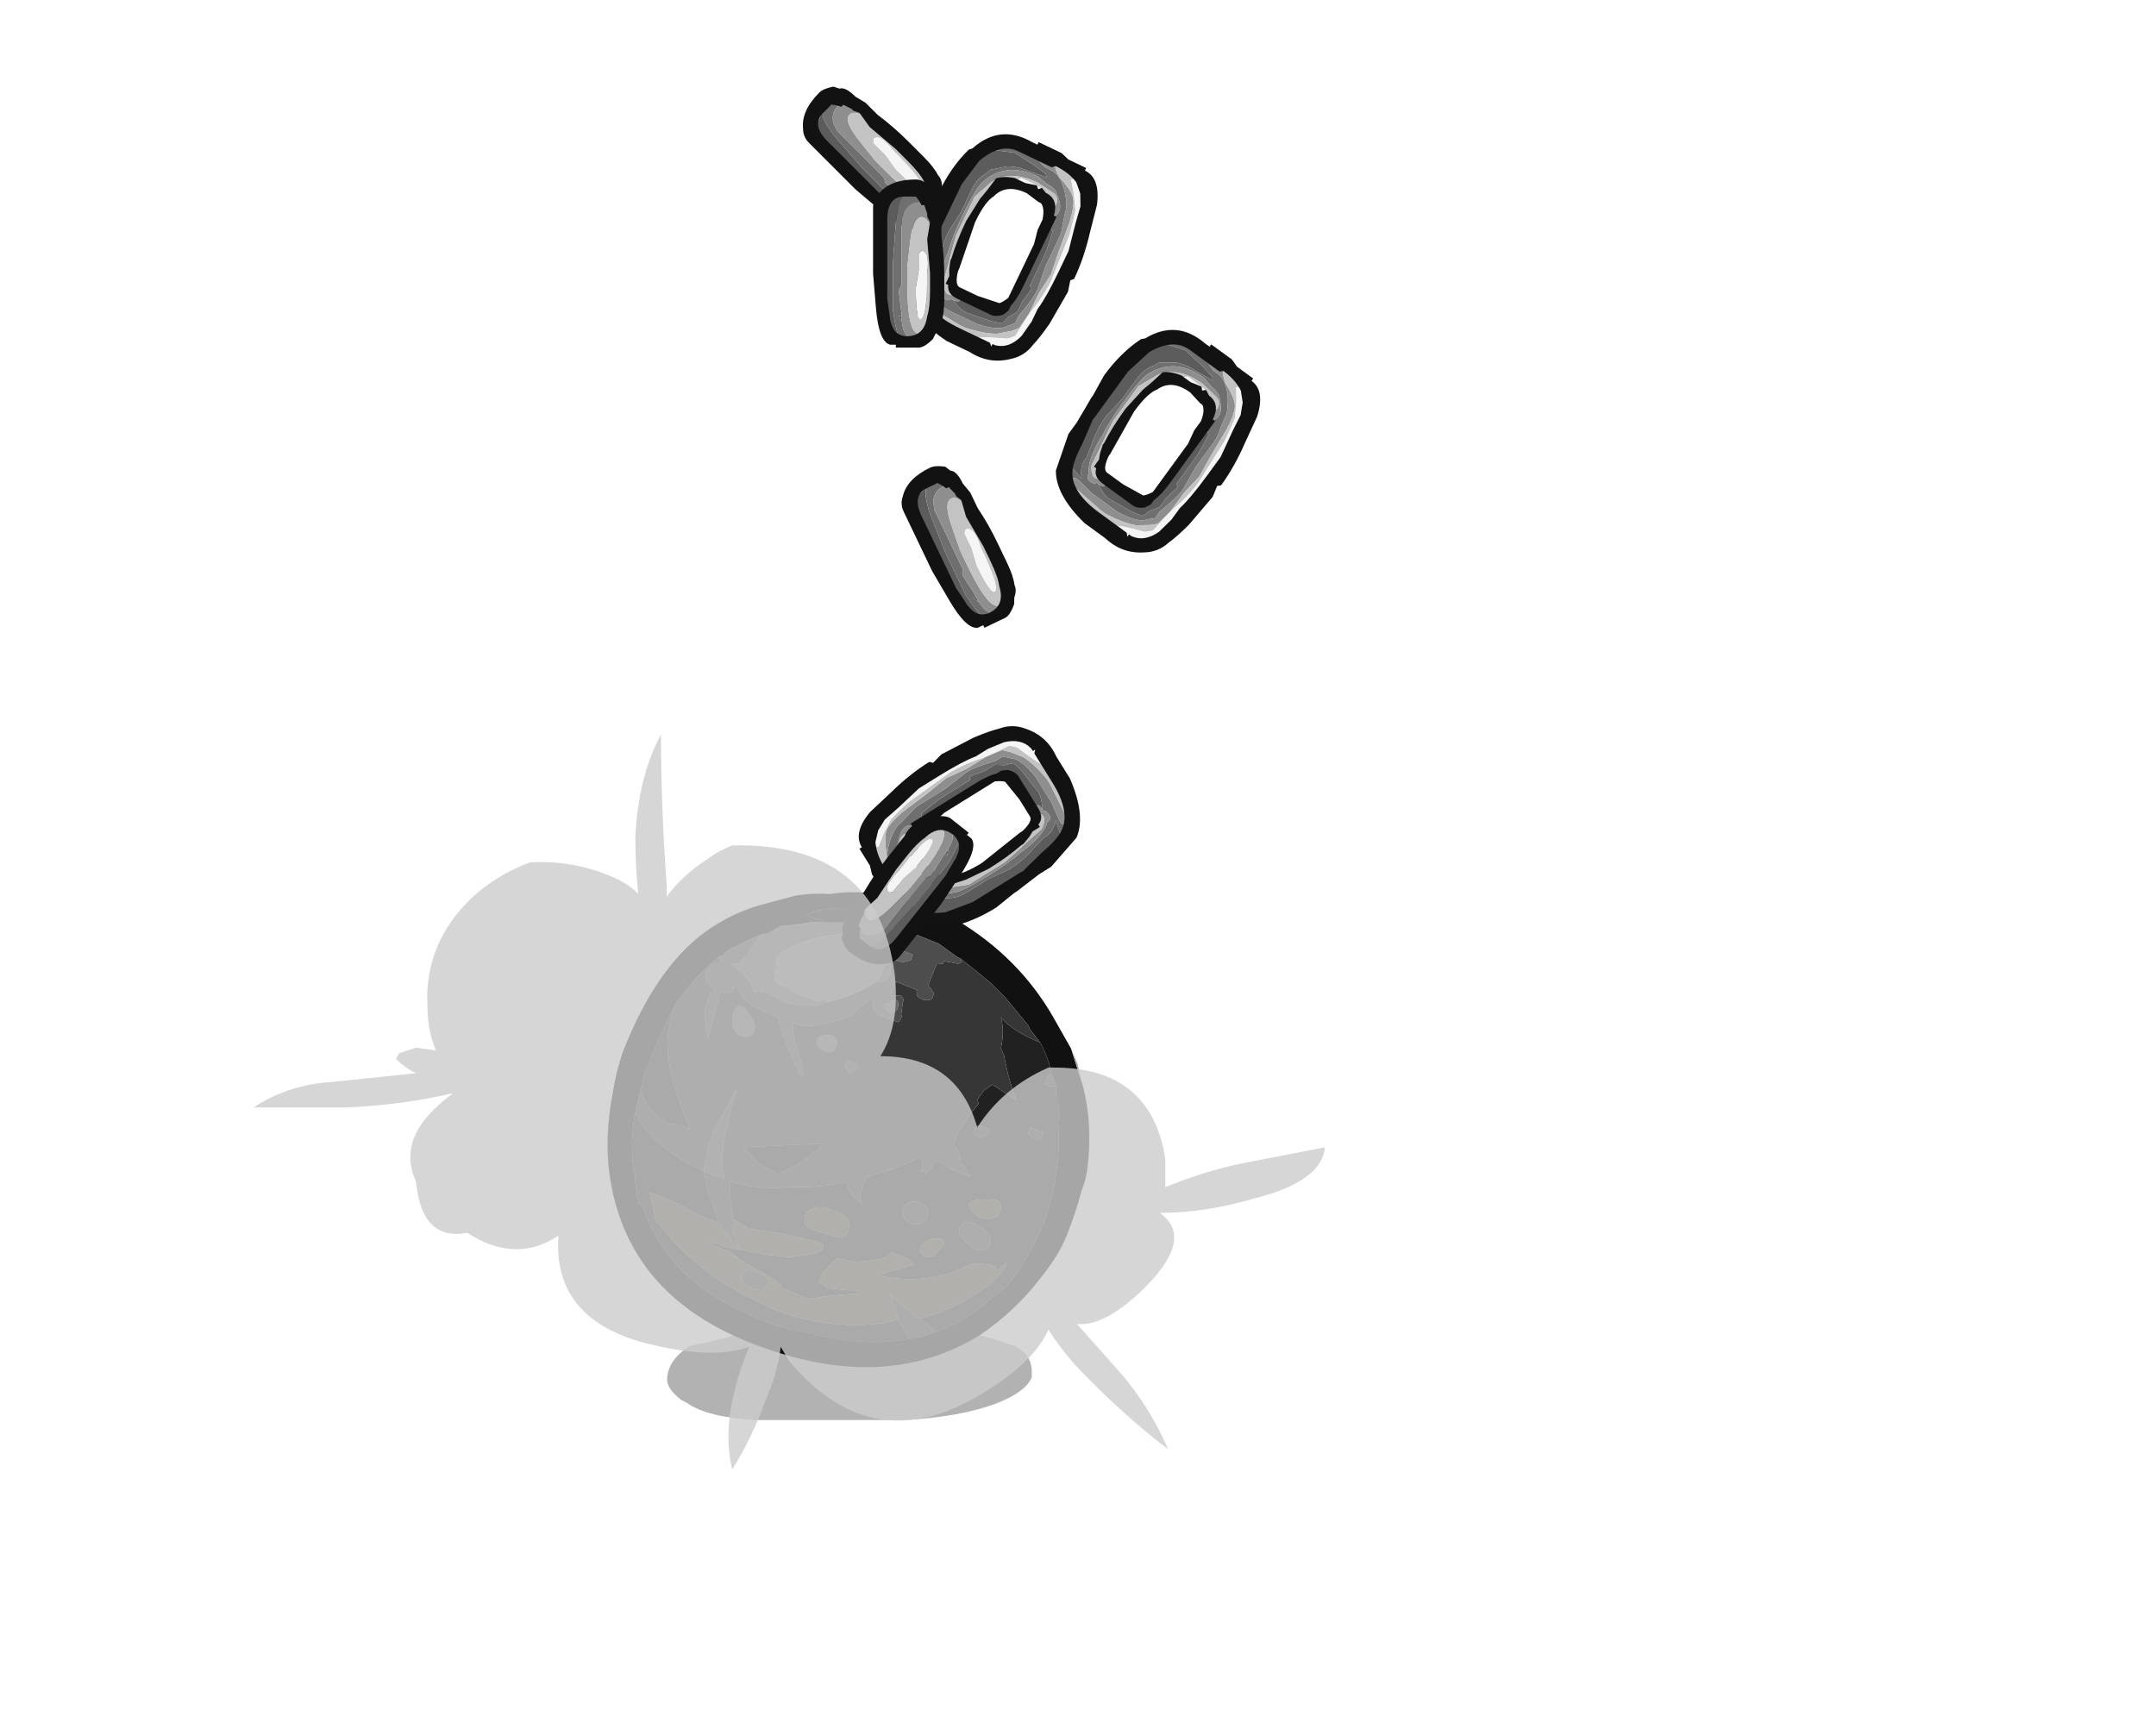 <?xml version="1.0" encoding="UTF-8" standalone="no"?>
<svg xmlns:ffdec="https://www.free-decompiler.com/flash" xmlns:xlink="http://www.w3.org/1999/xlink" ffdec:objectType="frame" height="211.65px" width="264.85px" xmlns="http://www.w3.org/2000/svg">
  <g transform="matrix(1.0, 0.0, 0.0, 1.0, 95.05, 168.5)">
    <use ffdec:characterId="874" ffdec:characterName="a_Shadow_Chains2" height="11.2" transform="matrix(1.0, 0.0, 0.0, 1.0, -13.1, -5.25)" width="44.8" xlink:href="#sprite0"/>
    <use ffdec:characterId="872" ffdec:characterName="a_Shackle" height="58.1" transform="matrix(0.926, 0.371, -0.371, 0.926, -7.152, -67.696)" width="59.15" xlink:href="#sprite1"/>
    <use ffdec:characterId="870" ffdec:characterName="a_Chain_Link_02" height="26.95" transform="matrix(-0.901, -0.431, 0.431, -0.901, 31.014, -121.934)" width="19.6" xlink:href="#sprite2"/>
    <use ffdec:characterId="870" ffdec:characterName="a_Chain_Link_02" height="26.95" transform="matrix(-0.807, -0.588, 0.588, -0.807, 46.927, -97.862)" width="19.6" xlink:href="#sprite2"/>
    <use ffdec:characterId="870" ffdec:characterName="a_Chain_Link_02" height="26.95" transform="matrix(0.526, 0.847, -0.847, 0.526, 30.662, -82.081)" width="19.6" xlink:href="#sprite2"/>
    <use ffdec:characterId="868" ffdec:characterName="a_Chain_Link_01" height="20.65" transform="matrix(-0.707, 0.707, -0.707, -0.707, 22.657, -144.993)" width="8.75" xlink:href="#sprite3"/>
    <use ffdec:characterId="868" ffdec:characterName="a_Chain_Link_01" height="20.65" transform="matrix(0.781, 0.618, -0.618, 0.781, 19.301, -69.88)" width="8.75" xlink:href="#sprite3"/>
    <use ffdec:characterId="868" ffdec:characterName="a_Chain_Link_01" height="20.65" transform="matrix(-0.901, 0.431, -0.431, -0.901, 31.247, -93.946)" width="8.75" xlink:href="#sprite3"/>
    <use ffdec:characterId="868" ffdec:characterName="a_Chain_Link_01" height="20.65" transform="matrix(-1.0, 0.0, 0.0, -1.0, 20.95, -125.8)" width="8.75" xlink:href="#sprite3"/>
    <use ffdec:characterId="721" ffdec:characterName="a_BarrelBurst" height="154.35" transform="matrix(1.0, 0.0, 0.0, 1.0, -95.05, -111.2)" width="202.3" xlink:href="#sprite4"/>
  </g>
  <defs>
    <g id="sprite0" transform="matrix(1.0, 0.0, 0.0, 1.0, -0.15, 0.0)">
      <use ffdec:characterId="873" height="1.6" transform="matrix(7.0, 0.0, 0.0, 7.0, 0.15, 0.0)" width="6.4" xlink:href="#shape0"/>
    </g>
    <g id="shape0" transform="matrix(1.0, 0.0, 0.0, 1.0, 3.3, 0.5)">
      <path d="M2.5 -0.3 L2.8 -0.2 Q3.1 -0.05 3.1 0.25 L3.1 0.35 Q3.0 0.6 2.5 0.8 1.85 1.05 0.85 1.1 L-1.75 1.1 Q-2.6 1.05 -2.95 0.8 L-3.05 0.75 Q-3.3 0.55 -3.3 0.4 -3.3 0.05 -2.9 -0.2 L-2.65 -0.25 Q-1.85 -0.45 -1.7 -0.5 L1.8 -0.5 2.5 -0.3" fill="#666666" fill-opacity="0.498" fill-rule="evenodd" stroke="none"/>
    </g>
    <g id="sprite1" transform="matrix(1.0, 0.0, 0.0, 1.0, 1.75, 1.4)">
      <use ffdec:characterId="871" height="8.3" transform="matrix(7.0, 0.0, 0.0, 7.0, -1.75, -1.4)" width="8.45" xlink:href="#shape1"/>
    </g>
    <g id="shape1" transform="matrix(1.0, 0.0, 0.0, 1.0, 0.25, 0.2)">
      <path d="M7.5 1.75 Q7.9 2.3 8.1 3.05 8.15 3.25 8.15 3.45 8.2 3.85 8.2 4.3 8.2 4.65 8.05 5.15 7.85 5.85 7.45 6.45 6.25 8.1 3.7 8.1 1.4 8.1 0.35 6.3 0.0 5.7 -0.15 4.9 -0.25 4.45 -0.25 4.1 -0.25 2.6 0.3 1.7 0.65 1.15 1.15 0.8 1.35 0.65 1.55 0.5 1.8 0.35 2.1 0.25 2.6 -0.05 3.2 -0.1 L3.3 -0.1 3.35 -0.15 4.05 -0.15 Q4.2 -0.2 4.35 -0.15 5.6 0.05 6.55 0.8 L7.05 1.2 7.5 1.75 M6.7 6.7 Q7.1 6.35 7.35 5.85 L7.55 5.5 Q7.9 4.35 7.6 3.25 7.5 2.85 7.3 2.45 L7.3 2.35 7.1 2.05 7.05 1.9 6.9 1.75 Q6.75 1.5 6.5 1.3 L6.25 1.15 6.2 1.1 5.65 0.8 5.3 0.65 Q5.0 0.55 4.65 0.45 L4.6 0.45 4.2 0.35 3.8 0.35 3.65 0.35 3.15 0.4 3.4 0.3 Q3.65 0.25 3.5 0.15 L2.7 0.3 2.5 0.35 2.6 0.35 2.4 0.4 Q2.1 0.5 1.9 0.7 L1.85 0.75 2.2 0.75 1.95 0.85 1.7 1.0 Q1.6 1.05 1.5 1.1 L1.35 1.3 1.25 1.35 Q1.0 1.6 0.8 1.85 L0.75 1.95 0.7 2.0 Q0.45 2.45 0.3 3.05 L0.3 3.1 Q0.25 3.5 0.25 4.0 L0.25 4.4 0.3 4.7 0.3 4.75 0.35 5.1 Q0.45 5.6 0.7 6.05 L0.75 6.1 Q0.85 6.35 1.0 6.55 L1.05 6.55 1.15 6.65 Q2.05 7.65 3.7 7.65 L4.05 7.65 5.0 7.5 Q5.75 7.35 6.3 7.0 6.5 6.9 6.7 6.7" fill="#111111" fill-rule="evenodd" stroke="none"/>
      <path d="M2.65 6.2 L2.5 5.95 2.35 5.6 Q2.9 5.55 3.35 5.3 3.8 5.15 4.25 4.85 4.4 5.05 4.65 5.1 4.55 5.0 4.55 4.9 L4.55 4.65 4.65 4.55 Q5.0 4.3 5.3 3.95 L5.35 4.0 5.4 4.1 5.4 4.2 5.45 4.15 5.5 4.2 5.5 4.15 5.55 4.05 5.55 3.95 5.6 3.9 5.9 3.95 6.25 3.95 6.05 3.8 6.0 3.8 Q5.95 3.65 5.8 3.55 L5.75 3.55 5.75 3.3 Q5.8 3.0 5.9 2.7 L5.85 2.65 5.9 2.45 6.0 2.3 6.5 2.4 Q6.25 2.15 6.0 1.75 L5.9 1.65 Q5.85 1.35 5.7 1.15 6.0 1.3 6.5 1.3 6.75 1.5 6.9 1.75 L6.85 1.8 6.85 1.95 6.95 1.95 7.05 1.9 7.1 2.05 7.3 2.35 7.3 2.45 Q7.5 2.85 7.6 3.25 7.9 4.35 7.55 5.5 L7.35 5.85 Q7.1 6.35 6.7 6.7 L6.35 6.6 6.65 6.35 Q7.0 6.0 7.25 5.6 7.4 5.3 7.4 5.2 L7.4 5.1 7.3 5.3 7.25 5.3 7.25 5.25 Q7.1 5.25 6.85 5.35 L6.55 5.65 Q6.05 6.05 5.45 6.15 L5.45 6.1 5.9 5.75 5.75 5.7 5.45 5.7 Q5.45 5.85 4.9 6.1 L4.6 6.15 4.55 6.25 Q4.45 6.45 4.45 6.65 L4.65 6.7 5.0 6.6 Q5.1 6.55 5.15 6.55 L5.15 6.6 4.75 6.8 4.4 7.0 3.9 7.0 3.85 6.95 3.65 6.9 2.9 6.8 3.0 6.8 2.8 6.75 2.5 6.75 2.4 6.7 2.7 6.7 2.95 6.65 3.45 6.55 3.8 6.45 Q4.3 6.2 4.3 6.1 L4.3 6.05 4.25 6.0 3.6 6.1 2.95 6.25 2.65 6.2 M0.3 3.05 Q0.3 3.3 0.35 3.5 0.45 4.1 1.35 5.0 L1.15 5.0 1.0 5.05 Q0.6 5.05 0.3 4.7 L0.25 4.4 0.25 4.0 Q0.25 3.5 0.3 3.1 L0.3 3.05 M0.35 5.1 Q0.85 5.55 1.85 5.6 L2.05 5.9 2.45 6.35 2.0 6.35 1.65 6.3 1.1 6.3 Q1.35 6.65 1.4 6.75 L1.45 6.75 Q2.15 7.15 2.9 7.3 L3.25 7.35 3.9 7.4 Q4.9 7.4 5.8 6.9 L6.0 6.75 6.05 6.8 6.3 7.0 Q5.75 7.35 5.0 7.5 L4.05 7.65 3.7 7.65 Q2.05 7.65 1.15 6.65 L1.05 6.55 1.0 6.55 Q0.85 6.35 0.75 6.1 L0.7 6.05 Q0.45 5.6 0.35 5.1 M6.6 2.45 L6.6 2.45 M6.0 3.2 Q6.05 3.25 6.15 3.25 L6.25 3.15 6.25 3.05 6.1 3.05 Q6.0 3.05 6.0 3.15 L6.0 3.2 M7.1 2.9 L7.15 2.9 7.15 2.75 6.9 2.75 6.9 2.85 Q6.9 2.9 7.05 2.9 L7.1 2.9 M6.95 4.3 Q6.95 4.1 6.7 4.2 6.4 4.3 6.4 4.4 6.4 4.45 6.5 4.5 L6.65 4.55 Q6.85 4.55 6.95 4.4 L6.95 4.3 M6.5 5.0 L6.75 5.1 Q6.95 5.1 7.0 5.0 L7.0 4.9 Q7.0 4.75 6.7 4.7 6.4 4.65 6.4 4.85 6.4 4.95 6.5 5.0 M6.05 5.2 Q5.9 5.3 5.9 5.4 L5.9 5.5 6.0 5.55 Q6.15 5.55 6.2 5.4 L6.25 5.25 Q6.25 5.1 6.05 5.2 M5.8 4.9 Q5.8 4.7 5.55 4.7 5.35 4.75 5.35 4.9 5.35 5.0 5.4 5.05 L5.55 5.1 Q5.75 5.1 5.8 4.95 L5.8 4.9 M2.5 0.35 L2.4 0.4 2.6 0.35 2.5 0.35 M2.65 5.1 L2.35 4.95 3.55 4.4 3.6 4.45 3.4 4.8 3.15 5.1 3.1 5.15 3.05 5.15 Q2.8 5.15 2.65 5.1 M3.8 5.7 L3.85 5.8 Q3.9 5.85 4.0 5.85 L4.5 5.8 Q4.6 5.75 4.6 5.65 4.6 5.35 4.2 5.4 3.8 5.4 3.8 5.7" fill="#212121" fill-rule="evenodd" stroke="none"/>
      <path d="M2.85 0.7 L2.85 0.65 3.1 0.7 3.1 0.65 3.05 0.6 Q3.1 0.55 3.15 0.5 L3.3 0.5 3.3 0.7 3.85 0.7 3.85 0.8 Q3.75 0.9 3.65 0.9 3.5 0.9 3.45 0.95 L3.45 1.0 Q3.4 1.0 3.35 0.95 L3.3 0.9 Q3.25 0.8 3.15 0.8 2.95 0.8 2.85 0.7 M3.45 1.05 L3.5 0.95 Q3.6 1.05 3.6 1.2 3.6 1.3 3.5 1.35 L3.45 1.4 3.45 1.25 3.45 1.05 M2.65 2.1 L2.7 2.1 Q2.3 2.35 1.9 2.3 L1.6 2.25 1.65 2.3 1.6 2.3 1.5 2.35 Q1.4 2.2 1.25 2.15 L1.15 2.1 0.95 2.05 Q1.0 2.0 1.05 2.0 L1.15 1.8 1.2 1.5 1.25 1.4 1.25 1.35 1.35 1.3 1.5 1.1 Q1.6 1.05 1.7 1.0 1.8 0.95 1.9 0.9 L1.95 0.85 2.2 0.75 2.95 0.45 2.95 0.5 2.9 0.5 2.9 0.55 Q2.8 0.6 2.75 0.7 L2.75 0.75 Q2.35 0.9 2.05 1.15 1.8 1.35 1.65 1.6 L1.65 1.65 1.7 1.8 1.75 2.0 Q1.8 2.05 1.9 2.05 L2.35 2.1 Q2.5 2.05 2.6 2.1 L2.7 2.0 2.75 2.05 2.65 2.1 M3.85 1.55 L3.9 1.55 Q3.95 1.6 3.95 1.65 L3.95 1.7 Q3.9 1.85 3.75 1.75 L3.7 1.7 Q3.8 1.65 3.85 1.55 M3.2 2.7 Q3.2 2.85 3.05 2.85 2.85 2.85 2.85 2.7 2.85 2.6 3.05 2.55 3.2 2.55 3.2 2.7 M1.35 3.0 Q1.3 2.9 1.3 2.8 1.3 2.6 1.5 2.7 1.75 2.85 1.75 2.95 L1.75 3.05 Q1.7 3.15 1.55 3.15 1.45 3.15 1.35 3.0" fill="#666666" fill-rule="evenodd" stroke="none"/>
      <path d="M7.05 1.2 L7.25 1.4 7.5 1.75 7.05 1.2" fill="#a7a7a7" fill-rule="evenodd" stroke="none"/>
      <path d="M6.6 2.45 L6.6 2.45" fill="#cdcdcd" fill-rule="evenodd" stroke="none"/>
      <path d="M4.65 0.45 L4.7 0.5 4.65 0.55 4.4 0.6 4.4 0.65 4.3 0.7 4.3 1.1 Q4.4 1.15 4.45 1.2 L4.45 1.3 Q4.35 1.4 4.2 1.35 4.15 1.3 4.15 1.25 L3.75 1.25 3.75 1.5 3.8 1.5 3.9 1.45 Q4.0 1.45 4.0 1.55 L4.05 1.75 Q4.1 1.8 4.05 1.9 L3.65 1.9 Q3.55 1.85 3.5 1.7 L3.45 1.7 3.3 1.95 Q3.25 2.15 3.0 2.3 2.65 2.6 2.35 2.6 2.35 2.7 2.5 2.9 2.8 3.25 2.85 3.4 L2.8 3.4 Q2.35 3.0 2.05 2.6 L1.7 2.6 Q1.35 2.55 1.2 2.4 L1.15 2.35 1.15 2.45 Q1.1 2.55 0.95 2.55 L1.0 2.95 1.05 3.4 1.0 3.35 0.85 3.05 Q0.8 2.95 0.8 2.85 L0.8 2.65 0.85 2.55 0.75 2.55 Q0.6 2.45 0.6 2.35 0.6 2.15 0.75 2.1 L0.75 2.05 0.7 2.0 0.75 1.95 0.8 1.85 Q1.0 1.6 1.25 1.35 L1.25 1.4 1.2 1.5 1.15 1.8 1.05 2.0 Q1.0 2.0 0.95 2.05 L1.15 2.1 1.25 2.15 Q1.4 2.2 1.5 2.35 L1.6 2.3 1.65 2.3 1.6 2.25 1.9 2.3 Q2.3 2.35 2.7 2.1 L2.65 2.1 Q3.0 1.9 3.3 1.55 3.4 1.45 3.45 1.3 L3.45 1.25 3.45 1.4 3.5 1.35 Q3.6 1.3 3.6 1.2 3.6 1.05 3.5 0.95 L3.45 1.05 3.45 1.0 3.45 0.95 Q3.5 0.9 3.65 0.9 3.75 0.9 3.85 0.8 L3.85 0.7 3.3 0.7 3.3 0.5 3.15 0.5 Q3.1 0.55 3.05 0.6 L3.1 0.65 3.1 0.7 2.85 0.65 2.85 0.7 2.75 0.75 2.75 0.7 Q2.8 0.6 2.9 0.55 L2.9 0.5 2.95 0.5 2.95 0.45 3.15 0.4 3.65 0.35 3.8 0.35 4.2 0.35 4.6 0.45 4.65 0.45 M3.15 0.8 Q3.25 0.8 3.3 0.9 L3.2 0.8 3.15 0.8 M3.85 1.55 Q3.8 1.65 3.7 1.7 L3.75 1.75 Q3.9 1.85 3.95 1.7 L3.95 1.65 Q3.95 1.6 3.9 1.55 L3.85 1.55 M3.6 3.05 L3.45 2.95 3.5 2.85 3.65 2.85 3.7 2.9 3.6 3.05 M1.95 0.85 L1.9 0.9 Q1.8 0.95 1.7 1.0 L1.95 0.85 M1.8 2.35 L1.8 2.35 M1.85 4.05 Q1.9 4.5 1.95 4.75 2.0 5.15 2.15 5.45 L2.25 5.6 1.85 5.6 Q1.75 5.2 1.75 4.8 L1.8 4.5 1.85 4.05" fill="#4d4d4d" fill-rule="evenodd" stroke="none"/>
      <path d="M6.5 1.3 Q6.0 1.3 5.7 1.15 5.85 1.35 5.9 1.65 L6.0 1.75 Q6.25 2.15 6.5 2.4 L6.0 2.3 5.9 2.45 5.85 2.65 5.9 2.7 Q5.8 3.0 5.75 3.3 L5.75 3.55 5.8 3.55 Q5.95 3.65 6.0 3.8 L6.05 3.8 6.25 3.95 5.9 3.95 5.6 3.9 5.55 3.95 5.55 4.05 5.5 4.15 5.5 4.2 5.45 4.15 5.4 4.2 5.4 4.1 5.35 4.0 5.3 3.95 Q5.0 4.3 4.65 4.55 L4.55 4.65 4.55 4.9 Q4.55 5.0 4.65 5.1 4.4 5.05 4.25 4.85 3.8 5.15 3.35 5.3 2.9 5.55 2.35 5.6 L2.5 5.95 2.65 6.2 2.7 6.25 2.7 6.35 2.75 6.4 2.85 6.55 2.95 6.65 2.75 6.55 2.45 6.35 2.05 5.9 1.85 5.6 Q0.85 5.55 0.35 5.1 L0.3 4.75 0.3 4.7 Q0.6 5.05 1.0 5.05 L1.15 5.0 1.35 5.0 Q0.45 4.1 0.35 3.5 0.3 3.3 0.3 3.05 0.45 2.45 0.7 2.0 L0.75 2.05 0.75 2.1 Q0.6 2.15 0.6 2.35 0.6 2.45 0.75 2.55 L0.85 2.55 0.8 2.65 0.8 2.85 Q0.8 2.95 0.85 3.05 L1.0 3.35 1.05 3.4 1.0 2.95 0.95 2.55 Q1.1 2.55 1.15 2.45 L1.15 2.35 1.2 2.4 Q1.35 2.55 1.7 2.6 L2.05 2.6 Q2.35 3.0 2.8 3.4 L2.85 3.4 Q2.8 3.25 2.5 2.9 2.35 2.7 2.35 2.6 2.65 2.6 3.0 2.3 3.25 2.15 3.3 1.95 L3.45 1.7 3.5 1.7 Q3.55 1.85 3.65 1.9 L4.05 1.9 Q4.1 1.8 4.05 1.75 L4.0 1.55 Q4.0 1.45 3.9 1.45 L3.8 1.5 3.75 1.5 3.75 1.25 4.15 1.25 Q4.15 1.3 4.2 1.35 4.35 1.4 4.45 1.3 L4.45 1.2 Q4.4 1.15 4.3 1.1 L4.3 0.7 4.4 0.65 4.4 0.6 4.65 0.55 4.7 0.5 4.65 0.45 Q5.0 0.55 5.3 0.65 L5.65 0.8 6.2 1.1 6.25 1.15 6.5 1.3 M6.35 6.6 L6.7 6.7 Q6.5 6.9 6.3 7.0 L6.05 6.8 6.0 6.75 5.7 6.4 6.3 6.6 6.35 6.6 M7.05 1.9 L6.95 1.95 6.85 1.95 6.85 1.8 6.9 1.75 7.05 1.9 M7.1 2.9 L7.05 2.9 Q6.9 2.9 6.9 2.85 L6.9 2.75 7.15 2.75 7.15 2.9 7.1 2.9 M6.0 3.2 L6.0 3.15 Q6.0 3.05 6.1 3.05 L6.25 3.05 6.25 3.15 6.15 3.25 Q6.05 3.25 6.0 3.2 M6.5 5.0 Q6.4 4.95 6.4 4.85 6.4 4.65 6.7 4.7 7.0 4.75 7.0 4.9 L7.0 5.0 Q6.95 5.1 6.75 5.1 L6.5 5.0 M5.8 4.9 L5.8 4.95 Q5.75 5.1 5.55 5.1 L5.4 5.05 Q5.35 5.0 5.35 4.9 5.35 4.75 5.55 4.7 5.8 4.7 5.8 4.9 M3.45 1.25 L3.45 1.3 3.45 1.25 M3.8 0.35 L3.65 0.35 3.8 0.35 M3.2 2.7 Q3.2 2.55 3.05 2.55 2.85 2.6 2.85 2.7 2.85 2.85 3.05 2.85 3.2 2.85 3.2 2.7 M3.6 3.05 L3.7 2.9 3.65 2.85 3.5 2.85 3.45 2.95 3.6 3.05 M1.35 3.0 Q1.45 3.15 1.55 3.15 1.7 3.15 1.75 3.05 L1.75 2.95 Q1.75 2.85 1.5 2.7 1.3 2.6 1.3 2.8 1.3 2.9 1.35 3.0 M1.8 2.35 L1.8 2.35 M2.65 5.1 Q2.8 5.15 3.05 5.15 L3.1 5.15 3.15 5.1 3.4 4.8 3.6 4.45 3.55 4.4 2.35 4.95 2.65 5.1 M1.85 4.05 L1.8 4.5 1.75 4.8 Q1.75 5.2 1.85 5.6 L2.25 5.6 2.15 5.45 Q2.0 5.15 1.95 4.75 1.9 4.5 1.85 4.05 M3.15 7.05 Q3.15 6.9 3.4 6.9 3.65 6.9 3.65 7.05 L3.6 7.15 Q3.55 7.2 3.4 7.2 3.15 7.2 3.15 7.05" fill="#363636" fill-rule="evenodd" stroke="none"/>
      <path d="M2.65 6.2 L2.95 6.25 3.6 6.1 4.25 6.0 4.3 6.05 4.3 6.1 Q4.3 6.2 3.8 6.45 L3.45 6.55 2.95 6.65 2.7 6.7 2.4 6.7 2.5 6.75 2.8 6.75 3.0 6.8 2.9 6.8 3.65 6.9 3.85 6.95 3.9 7.0 4.4 7.0 4.75 6.8 5.15 6.6 5.15 6.55 Q5.1 6.55 5.0 6.6 L4.65 6.7 4.45 6.65 Q4.45 6.45 4.55 6.25 L4.6 6.15 4.9 6.1 Q5.45 5.85 5.45 5.7 L5.75 5.7 5.9 5.75 5.45 6.1 5.45 6.15 Q6.05 6.05 6.55 5.65 L6.85 5.35 Q7.1 5.25 7.25 5.25 L7.25 5.3 7.3 5.3 7.4 5.1 7.4 5.2 Q7.4 5.3 7.25 5.6 7.0 6.0 6.65 6.35 L6.35 6.6 6.3 6.6 5.7 6.4 6.0 6.75 5.8 6.9 Q4.9 7.4 3.9 7.4 L3.25 7.35 2.9 7.3 Q2.15 7.15 1.45 6.75 L1.4 6.75 Q1.35 6.65 1.1 6.3 L1.65 6.3 2.0 6.35 2.45 6.35 2.75 6.55 2.95 6.65 2.85 6.55 2.75 6.4 2.7 6.35 2.7 6.25 2.65 6.2 M6.95 4.3 L6.95 4.4 Q6.85 4.55 6.65 4.55 L6.5 4.5 Q6.4 4.45 6.4 4.4 6.4 4.3 6.7 4.2 6.95 4.1 6.95 4.3 M6.05 5.2 Q6.25 5.1 6.25 5.25 L6.2 5.4 Q6.15 5.55 6.0 5.55 L5.9 5.5 5.9 5.4 Q5.9 5.3 6.05 5.2 M3.8 5.7 Q3.8 5.4 4.2 5.4 4.6 5.35 4.6 5.65 4.6 5.75 4.5 5.8 L4.0 5.85 Q3.9 5.85 3.85 5.8 L3.8 5.7 M3.15 7.05 Q3.15 7.2 3.4 7.2 3.55 7.2 3.6 7.15 L3.65 7.05 Q3.65 6.9 3.4 6.9 3.15 6.9 3.15 7.05" fill="#45422f" fill-rule="evenodd" stroke="none"/>
      <path d="M3.15 0.4 L2.95 0.45 2.2 0.75 1.85 0.75 1.9 0.7 Q2.1 0.5 2.4 0.4 L2.5 0.35 2.7 0.3 3.5 0.15 Q3.65 0.25 3.4 0.3 L3.15 0.4" fill="#121212" fill-rule="evenodd" stroke="none"/>
      <path d="M3.45 1.0 L3.45 1.05 3.45 1.25 3.45 1.3 Q3.4 1.45 3.3 1.55 3.0 1.9 2.65 2.1 L2.75 2.05 2.7 2.0 2.6 2.1 Q2.5 2.05 2.35 2.1 L1.9 2.05 Q1.8 2.05 1.75 2.0 L1.7 1.8 1.65 1.65 1.65 1.6 Q1.8 1.35 2.05 1.15 2.35 0.9 2.75 0.75 L2.85 0.7 Q2.95 0.8 3.15 0.8 L3.2 0.8 3.3 0.9 3.35 0.95 Q3.4 1.0 3.45 1.0" fill="#7e7e7e" fill-rule="evenodd" stroke="none"/>
    </g>
    <g id="sprite2" transform="matrix(1.0, 0.0, 0.0, 1.0, 0.35, 0.35)">
      <use ffdec:characterId="869" height="3.85" transform="matrix(7.0, 0.0, 0.0, 7.0, -0.35, -0.35)" width="2.8" xlink:href="#shape2"/>
    </g>
    <g id="shape2" transform="matrix(1.0, 0.0, 0.0, 1.0, 0.05, 0.05)">
      <path d="M2.3 0.5 L2.55 2.15 2.35 3.1 2.2 3.35 2.15 3.35 1.85 3.45 1.45 3.4 1.2 3.35 1.15 3.3 1.65 3.25 Q1.85 3.2 1.9 3.15 L2.1 3.0 2.15 2.9 Q2.25 2.75 2.25 2.55 L2.25 2.1 2.3 1.7 Q2.3 1.4 2.2 1.1 L2.15 0.9 2.15 0.85 Q2.15 0.7 2.0 0.55 L2.2 0.6 2.25 0.6 2.3 0.5 M2.1 0.3 L2.25 0.45 2.15 0.4 2.1 0.3 M1.7 0.65 Q1.6 0.65 1.6 0.7 L1.65 0.75 0.8 0.85 0.75 2.6 Q0.7 2.5 0.65 2.5 L0.6 2.1 0.6 1.45 Q0.55 1.45 0.55 1.4 L0.6 1.15 0.6 0.95 0.7 0.8 0.75 0.65 0.95 0.6 1.4 0.55 Q1.55 0.55 1.7 0.65" fill="#5c5c5c" fill-rule="evenodd" stroke="none"/>
      <path d="M2.2 3.35 L2.0 3.55 1.45 3.65 1.45 3.6 Q1.45 3.5 1.25 3.45 L1.15 3.45 Q0.95 3.45 0.75 3.2 0.6 3.0 0.6 2.9 L0.55 2.7 Q0.5 2.55 0.5 2.45 L0.5 1.9 0.45 1.45 Q0.45 1.25 0.55 0.9 L0.55 0.75 0.65 0.65 Q0.75 0.5 1.15 0.45 L1.7 0.45 2.05 0.5 Q2.15 0.5 2.15 0.4 L2.25 0.45 2.3 0.5 2.25 0.6 2.2 0.6 2.0 0.55 Q2.15 0.7 2.15 0.85 L2.15 0.9 2.2 1.1 Q2.3 1.4 2.3 1.7 L2.25 2.1 2.25 2.55 Q2.25 2.75 2.15 2.9 L2.1 3.0 1.9 3.15 Q1.85 3.2 1.65 3.25 L1.15 3.3 1.2 3.35 1.45 3.4 1.85 3.45 2.15 3.35 2.2 3.35 M0.95 0.1 L1.25 0.1 1.1 0.15 1.0 0.15 0.95 0.1 M1.05 3.0 L1.05 2.95 1.2 3.0 1.15 3.0 1.05 3.0 M0.85 2.8 Q0.7 2.7 0.7 2.85 0.7 2.95 0.8 3.05 L0.9 3.15 Q1.0 3.2 1.1 3.2 L1.3 3.25 Q1.95 3.25 2.15 2.7 2.2 2.5 2.2 2.05 2.2 1.65 2.15 1.35 L2.15 1.3 Q2.1 0.85 1.95 0.7 1.95 0.6 1.85 0.6 1.75 0.6 1.75 0.65 L1.7 0.65 Q1.55 0.55 1.4 0.55 L0.95 0.6 0.75 0.65 0.7 0.8 0.6 0.95 0.6 1.15 0.55 1.4 Q0.55 1.45 0.6 1.45 L0.6 2.1 0.65 2.5 Q0.7 2.5 0.75 2.6 L0.85 2.8 M2.0 2.5 L1.85 2.75 2.0 2.5 M1.65 2.95 L1.55 3.0 1.65 2.95" fill="#6f6f6f" fill-rule="evenodd" stroke="none"/>
      <path d="M1.45 3.65 L0.45 3.45 0.65 3.5 1.1 3.55 Q1.1 3.5 0.95 3.4 0.7 3.3 0.6 3.2 0.5 3.1 0.45 2.75 L0.4 2.2 0.35 1.8 0.4 1.4 0.4 1.0 0.45 0.7 0.55 0.6 0.75 0.45 Q0.95 0.35 1.3 0.3 L1.4 0.3 1.95 0.35 Q2.05 0.35 2.05 0.3 L2.1 0.3 2.15 0.4 Q2.15 0.5 2.05 0.5 L1.7 0.45 1.15 0.45 Q0.75 0.5 0.65 0.65 L0.55 0.75 0.55 0.9 Q0.45 1.25 0.45 1.45 L0.5 1.9 0.5 2.45 Q0.5 2.55 0.55 2.7 L0.6 2.9 Q0.6 3.0 0.75 3.2 0.95 3.45 1.15 3.45 L1.25 3.45 Q1.45 3.5 1.45 3.6 L1.45 3.65 M0.25 3.15 L0.1 2.65 0.2 3.0 0.25 3.15 M0.4 0.3 L0.55 0.2 0.4 0.3 M1.05 3.0 L0.85 2.9 Q0.8 2.9 0.8 2.95 0.8 3.05 0.9 3.1 L1.25 3.15 Q1.8 3.15 2.0 2.8 L2.15 2.45 2.15 1.7 2.1 1.4 2.05 1.15 2.0 0.85 Q1.95 0.75 1.85 0.7 1.75 0.7 1.75 0.75 L1.75 0.8 1.65 0.75 1.6 0.7 Q1.6 0.65 1.7 0.65 L1.75 0.65 Q1.75 0.6 1.85 0.6 1.95 0.6 1.95 0.7 2.1 0.85 2.15 1.3 L2.15 1.35 Q2.2 1.65 2.2 2.05 2.2 2.5 2.15 2.7 1.95 3.25 1.3 3.25 L1.1 3.2 Q1.0 3.2 0.9 3.15 L0.8 3.05 Q0.7 2.95 0.7 2.85 0.7 2.7 0.85 2.8 L1.05 2.95 1.05 3.0 M1.75 0.8 L1.9 1.15 1.75 0.8 M1.1 0.15 L1.0 0.15 1.1 0.15" fill="#8e8e8e" fill-rule="evenodd" stroke="none"/>
      <path d="M0.1 2.65 L0.1 2.15 0.2 3.0 0.1 2.65 M0.1 2.05 L0.4 0.3 0.55 0.2 0.6 0.15 0.35 0.45 0.1 2.05 M1.25 0.1 L2.05 0.3 Q2.05 0.35 1.95 0.35 L1.4 0.3 1.3 0.3 Q0.95 0.35 0.75 0.45 L0.55 0.6 0.45 0.7 0.4 1.0 0.4 1.4 0.35 1.8 0.4 2.2 0.45 2.75 Q0.5 3.1 0.6 3.2 0.7 3.3 0.95 3.4 1.1 3.5 1.1 3.55 L0.65 3.5 0.7 3.5 0.75 3.45 0.6 3.25 0.45 3.0 Q0.35 2.6 0.35 2.45 L0.3 1.7 Q0.3 1.4 0.4 1.0 L0.45 0.55 0.55 0.45 0.8 0.35 Q1.05 0.25 1.05 0.2 L1.0 0.15 1.1 0.15 1.25 0.1 M1.75 0.8 L1.75 0.75 Q1.75 0.7 1.85 0.7 1.95 0.75 2.0 0.85 L2.05 1.15 2.1 1.4 2.15 1.7 2.15 2.45 2.0 2.8 Q1.8 3.15 1.25 3.15 L0.9 3.1 Q0.8 3.05 0.8 2.95 0.8 2.9 0.85 2.9 L1.05 3.0 1.15 3.0 1.1 3.05 Q1.1 3.1 1.3 3.1 L1.55 3.1 1.6 3.05 1.55 3.0 1.65 2.95 1.85 2.75 2.0 2.5 1.9 1.15 1.75 0.8" fill="#c3c3c3" fill-rule="evenodd" stroke="none"/>
      <path d="M0.45 3.45 L0.25 3.15 0.2 3.0 0.1 2.15 0.1 2.05 0.35 0.45 0.6 0.15 0.95 0.1 1.0 0.15 1.05 0.2 Q1.05 0.25 0.8 0.35 L0.55 0.45 0.45 0.55 0.4 1.0 Q0.3 1.4 0.3 1.7 L0.35 2.45 Q0.35 2.6 0.45 3.0 L0.6 3.25 0.75 3.45 0.7 3.5 0.65 3.5 0.45 3.45 M1.55 3.0 L1.6 3.05 1.55 3.1 1.3 3.1 Q1.1 3.1 1.1 3.05 L1.15 3.0 1.2 3.0 1.55 3.0" fill="#f5f5f5" fill-rule="evenodd" stroke="none"/>
      <path d="M1.5 -0.05 Q2.2 0.05 2.45 0.4 L2.65 1.05 2.65 1.3 2.7 1.8 2.7 1.85 2.75 2.25 Q2.75 2.75 2.6 3.15 L2.55 3.2 Q2.3 3.8 1.65 3.75 L1.55 3.75 1.55 3.8 1.1 3.8 0.95 3.75 0.6 3.75 0.6 3.7 Q0.3 3.7 0.15 3.25 L0.05 2.75 Q-0.05 2.3 -0.05 1.9 L0.0 1.85 -0.05 1.65 0.0 1.0 Q0.05 0.7 0.1 0.55 0.15 0.3 0.35 0.15 0.65 -0.1 1.05 -0.05 L1.5 -0.05 M1.65 0.7 Q1.85 0.7 1.9 0.85 L1.95 0.85 1.95 1.0 2.0 1.1 2.05 1.25 2.05 1.3 Q2.1 1.6 2.1 2.0 L2.05 2.45 2.0 2.65 1.95 2.9 Q1.85 3.0 1.65 3.05 L1.45 3.05 1.25 3.1 1.2 3.05 1.15 3.1 1.05 3.05 Q0.8 3.05 0.75 2.75 L0.7 2.75 0.7 1.4 Q0.7 1.15 0.75 1.0 L0.75 0.9 0.8 0.8 Q0.9 0.7 1.0 0.7 L1.65 0.7 M2.45 1.5 L2.35 1.05 Q2.3 0.7 2.2 0.55 2.0 0.25 1.4 0.25 L0.8 0.25 0.75 0.2 0.75 0.25 0.7 0.25 Q0.45 0.3 0.35 0.6 L0.3 0.9 0.3 1.15 Q0.25 1.4 0.25 1.9 L0.25 2.3 0.35 2.8 0.4 3.1 0.5 3.3 0.65 3.45 Q0.85 3.55 1.1 3.55 L1.15 3.5 1.8 3.5 Q2.15 3.5 2.35 3.05 2.4 2.8 2.45 2.55 L2.45 1.5 M1.85 1.2 L1.85 1.15 Q1.8 0.9 1.7 0.9 L1.35 0.9 0.95 0.95 Q0.9 1.0 0.85 1.1 L0.85 2.15 0.9 2.4 0.9 2.6 Q0.95 2.8 1.05 2.85 L1.1 2.85 1.35 2.9 Q1.75 2.9 1.85 2.6 1.95 2.45 1.95 2.05 L1.85 1.2" fill="#121212" fill-rule="evenodd" stroke="none"/>
    </g>
    <g id="sprite3" transform="matrix(1.0, 0.0, 0.0, 1.0, 0.0, -1.05)">
      <use ffdec:characterId="867" height="2.95" transform="matrix(7.0, 0.0, 0.0, 7.0, 0.0, 1.05)" width="1.25" xlink:href="#shape3"/>
    </g>
    <g id="shape3" transform="matrix(1.0, 0.0, 0.0, 1.0, 0.0, -0.15)">
      <path d="M0.8 0.7 L0.75 0.7 0.75 0.6 0.8 0.7 M0.8 0.35 Q0.95 0.4 0.95 0.65 L1.0 0.8 1.05 2.3 Q1.05 2.7 0.9 2.75 L0.75 2.8 0.65 2.85 Q0.8 2.8 0.85 2.35 L0.9 1.65 0.9 0.8 Q0.85 0.45 0.8 0.35 M0.35 2.7 L0.25 2.55 0.3 2.6 0.35 2.7" fill="#5c5c5c" fill-rule="evenodd" stroke="none"/>
      <path d="M0.8 0.7 L0.75 0.6 0.75 0.7 0.8 0.7 M0.8 0.35 Q0.85 0.45 0.9 0.8 L0.9 1.65 0.85 2.35 Q0.8 2.8 0.65 2.85 L0.35 2.75 0.35 2.7 0.3 2.6 0.35 2.65 Q0.4 2.7 0.45 2.7 0.6 2.7 0.7 2.55 L0.75 2.4 0.75 1.25 0.8 1.15 0.75 0.75 Q0.75 0.25 0.5 0.35 L0.4 0.35 0.8 0.35 M0.2 2.5 L0.2 2.3 0.2 2.5" fill="#6f6f6f" fill-rule="evenodd" stroke="none"/>
      <path d="M0.25 2.55 L0.2 2.5 0.2 2.3 0.2 2.2 0.25 2.3 Q0.3 2.45 0.4 2.45 0.55 2.45 0.6 2.0 L0.65 1.55 0.65 1.3 Q0.65 0.3 0.4 0.4 L0.25 0.55 0.4 0.35 0.5 0.35 Q0.75 0.25 0.75 0.75 L0.8 1.15 0.75 1.25 0.75 2.4 0.7 2.55 Q0.6 2.7 0.45 2.7 0.4 2.7 0.35 2.65 L0.3 2.6 0.25 2.55 M0.15 1.9 L0.25 0.65 0.15 1.9" fill="#8e8e8e" fill-rule="evenodd" stroke="none"/>
      <path d="M0.2 2.2 L0.15 1.9 0.25 0.65 0.25 0.55 0.4 0.4 Q0.65 0.3 0.65 1.3 L0.65 1.55 0.6 2.0 Q0.55 2.45 0.4 2.45 0.3 2.45 0.25 2.3 L0.2 2.2 M0.45 1.5 L0.5 1.2 Q0.5 0.6 0.4 0.65 0.3 0.7 0.3 1.45 0.25 1.85 0.4 1.85 L0.45 1.8 0.45 1.5" fill="#c3c3c3" fill-rule="evenodd" stroke="none"/>
      <path d="M0.45 1.5 L0.45 1.8 0.4 1.85 Q0.25 1.85 0.3 1.45 0.3 0.7 0.4 0.65 0.5 0.6 0.5 1.2 L0.45 1.5" fill="#f5f5f5" fill-rule="evenodd" stroke="none"/>
      <path d="M0.95 0.2 Q1.15 0.25 1.2 0.85 L1.25 1.45 1.25 2.6 Q1.25 2.75 1.15 2.85 0.95 3.1 0.5 3.1 0.4 3.1 0.25 3.0 L0.2 2.9 Q0.1 2.85 0.1 2.6 L0.05 2.4 0.05 2.1 Q0.0 1.75 0.0 1.4 L0.0 1.0 Q0.0 0.75 0.05 0.6 0.05 0.5 0.15 0.4 L0.2 0.3 Q0.35 0.15 0.45 0.15 L0.85 0.15 0.85 0.2 0.95 0.2 M0.65 0.35 Q0.35 0.35 0.3 0.7 0.25 0.85 0.25 1.15 L0.25 1.45 0.3 2.05 0.25 2.35 0.3 2.45 0.3 2.5 0.35 2.65 0.4 2.65 Q0.45 2.75 0.5 2.8 L0.7 2.8 Q1.0 2.8 1.0 2.4 L1.0 1.0 0.95 0.65 Q0.9 0.35 0.65 0.35" fill="#121212" fill-rule="evenodd" stroke="none"/>
    </g>
    <g id="sprite4" transform="matrix(1.0, 0.0, 0.0, 1.0, 96.95, 123.2)">
      <use ffdec:characterId="715" height="12.9" transform="matrix(7.0, 0.0, 0.0, 7.0, -65.8, -90.3)" width="18.8" xlink:href="#shape4"/>
    </g>
    <g id="shape4" transform="matrix(1.0, 0.0, 0.0, 1.0, 9.4, 12.9)">
      <path d="M1.6 -7.25 Q2.95 -7.25 3.3 -6.0 3.75 -6.7 4.55 -7.05 L4.65 -7.05 Q6.35 -7.05 6.6 -5.45 L6.6 -4.95 Q7.2 -5.2 7.85 -5.35 L9.4 -5.65 Q9.35 -5.05 8.15 -4.75 7.3 -4.5 6.5 -4.5 7.15 -4.05 6.15 -3.1 5.5 -2.5 5.05 -2.55 L5.85 -1.65 Q6.35 -1.05 6.65 -0.35 5.8 -1.0 5.0 -1.85 4.7 -2.2 4.55 -2.45 4.3 -1.9 3.5 -1.4 1.5 -0.1 0.0 -1.9 L-0.15 -2.15 Q-0.2 -1.7 -0.4 -1.25 -0.65 -0.55 -1.0 0.0 -1.2 -0.8 -0.8 -1.9 L-0.7 -2.15 Q-1.4 -1.9 -2.65 -2.25 -4.15 -2.7 -4.05 -4.1 -4.8 -3.6 -5.65 -4.15 -6.45 -4.0 -6.55 -5.05 -6.85 -5.7 -6.25 -6.3 -6.1 -6.45 -5.9 -6.6 -6.75 -6.4 -7.75 -6.35 -8.55 -6.35 -9.4 -6.35 -8.8 -6.75 -8.0 -6.8 L-6.55 -6.95 Q-6.75 -7.05 -6.9 -7.2 L-6.85 -7.3 -6.55 -7.4 -6.2 -7.35 Q-6.35 -7.7 -6.35 -8.15 -6.4 -9.25 -5.55 -10.05 -5.1 -10.45 -4.55 -10.65 -3.75 -10.7 -3.0 -10.35 -2.8 -10.25 -2.65 -10.1 -2.7 -10.6 -2.7 -11.1 -2.65 -12.15 -2.25 -12.9 -2.25 -11.6 -2.15 -10.25 L-2.15 -10.05 Q-1.9 -10.4 -1.45 -10.7 -1.25 -10.85 -1.0 -10.95 1.55 -11.0 1.85 -8.7 1.95 -7.8 1.6 -7.25" fill="#cccccc" fill-opacity="0.8" fill-rule="evenodd" stroke="none"/>
    </g>
  </defs>
</svg>
